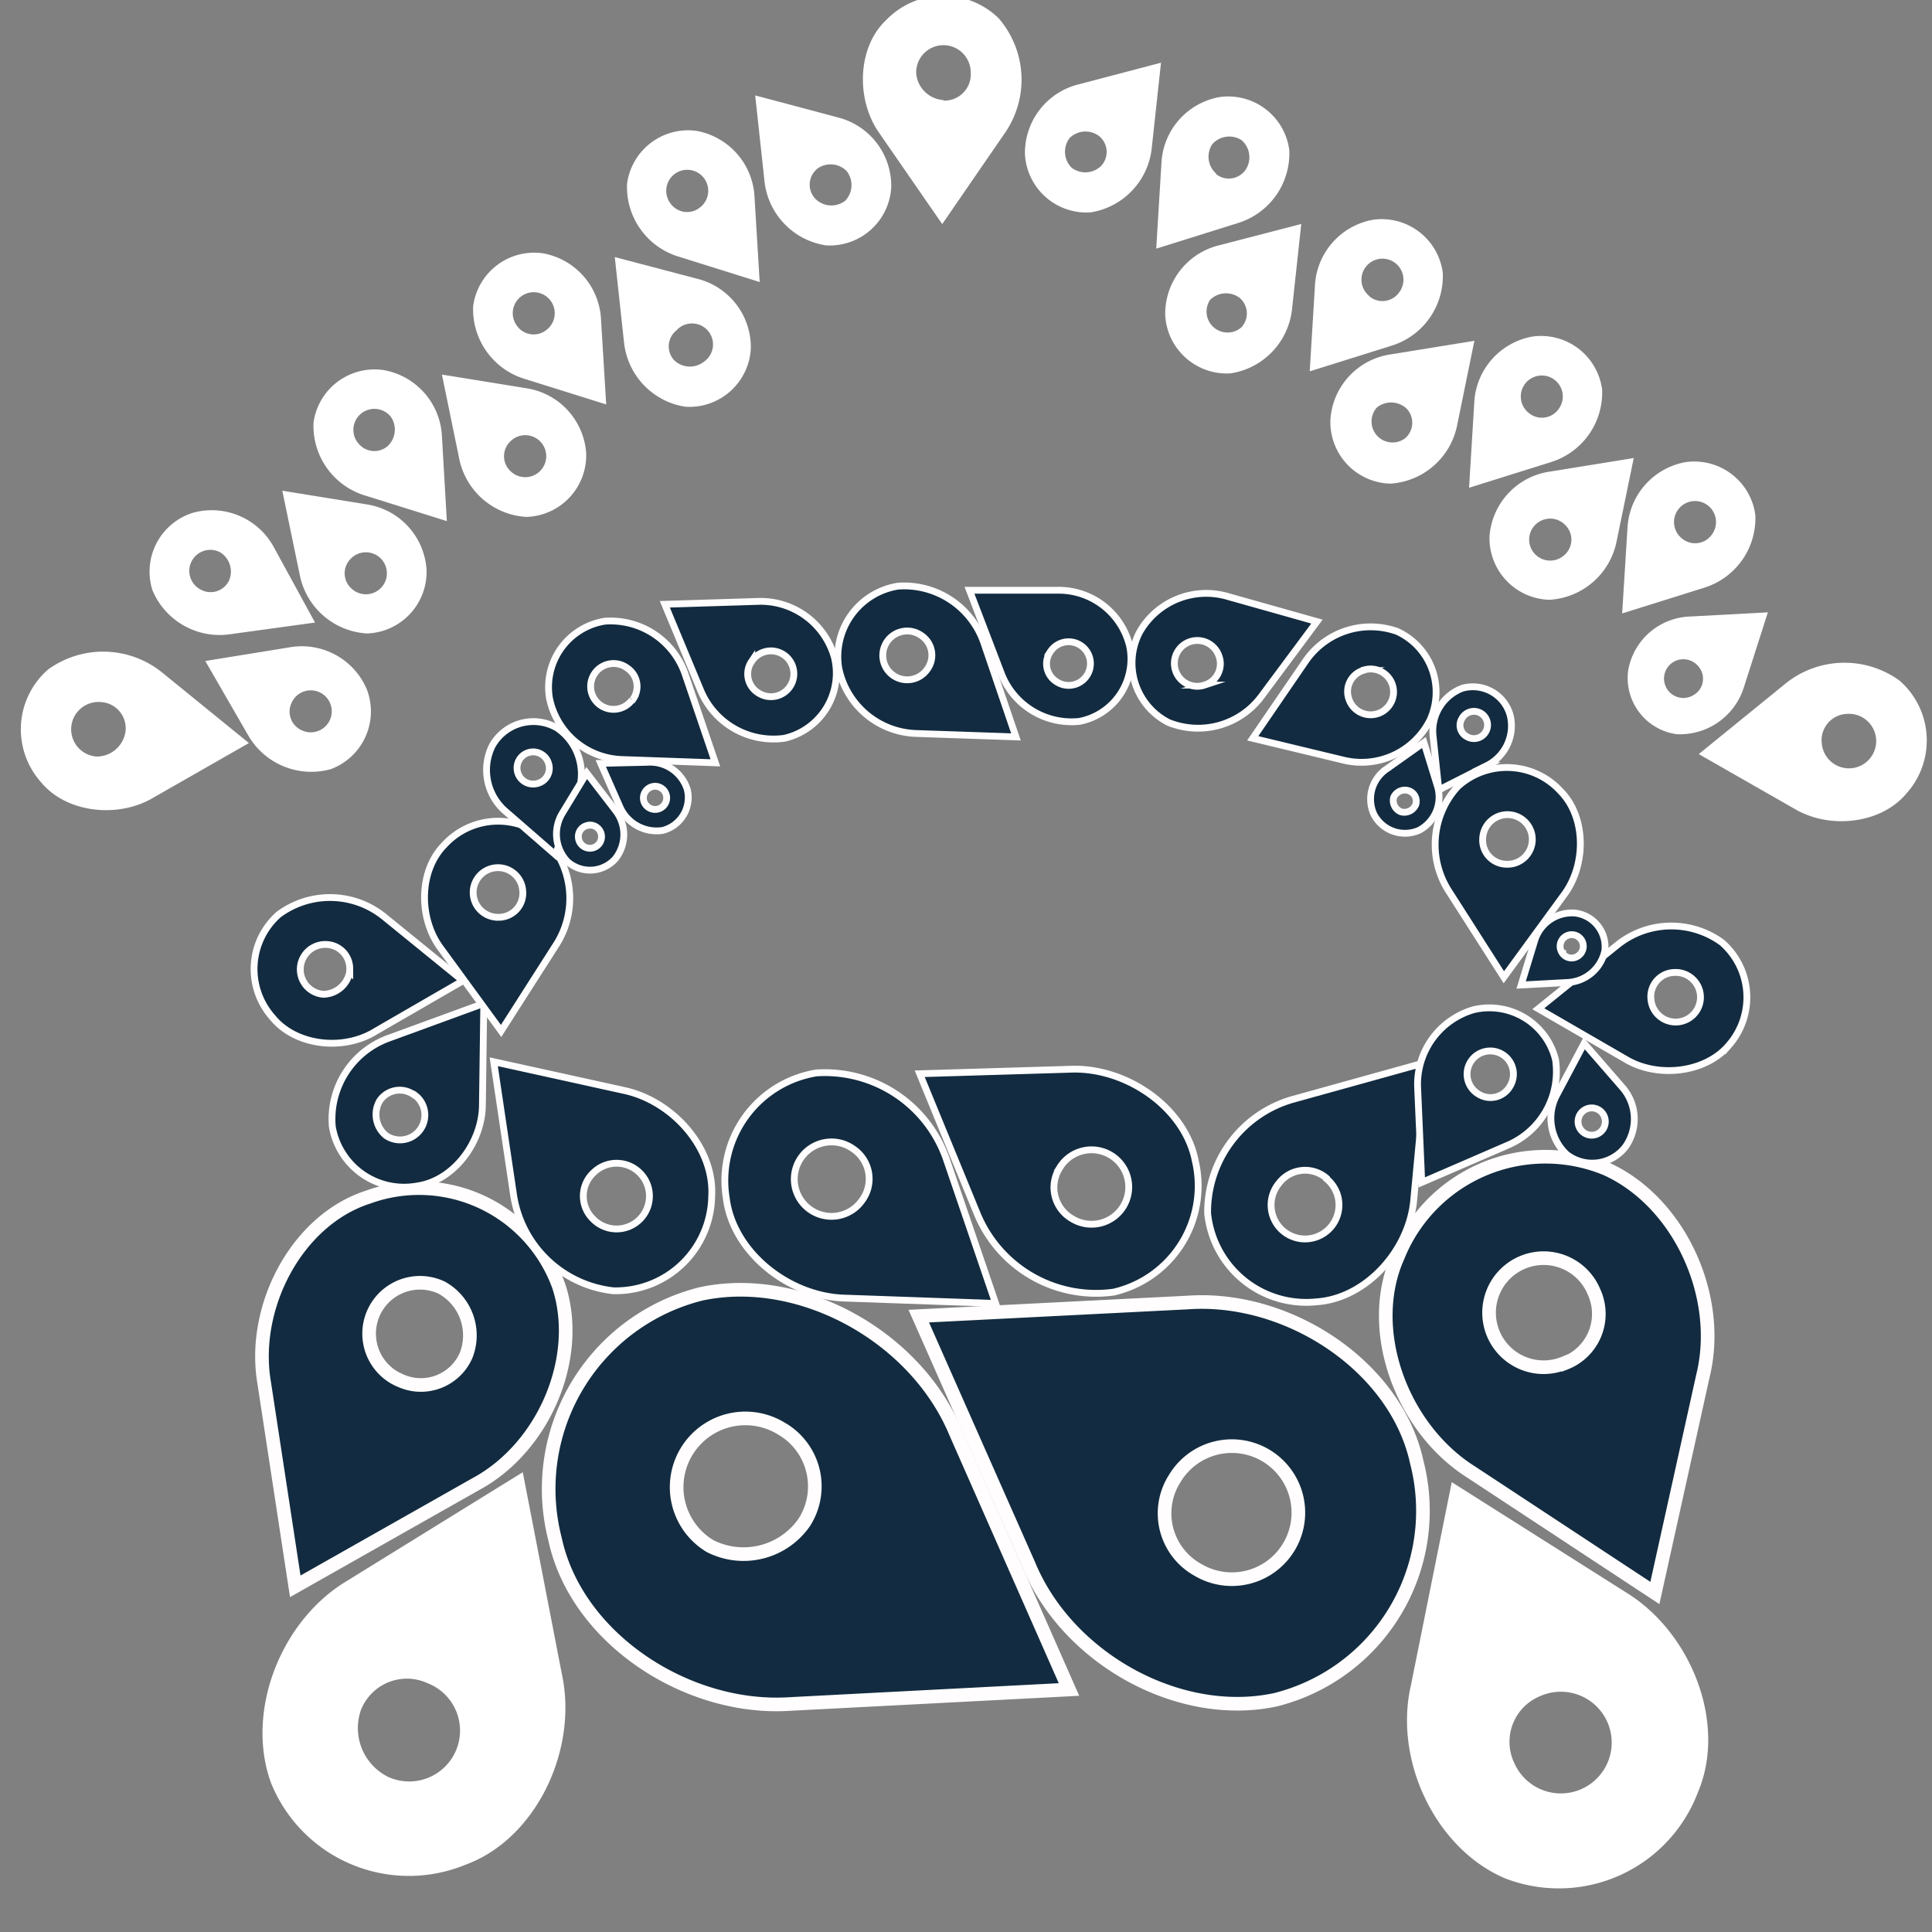 <svg id="Capa_1" data-name="Capa 1" xmlns="http://www.w3.org/2000/svg" viewBox="0 0 141.73 141.73">
    <rect x="0" y="0" width="141.73" height="141.73" fill="#808080" stroke="none"/>
    <defs>
        <style>
            .cls-1,.cls-3{fill:#122b40;stroke:#fffdfd;stroke-miterlimit:10;}.cls-2{fill:#fff;}.cls-3{stroke-width:0.5px;}
        </style>
    </defs>
    <title>park_w</title>
    <path id="_Trazado_compuesto_" data-name="&lt;Trazado compuesto&gt;" class="cls-1"
          d="M41,94.37h0a10.91,10.91,0,0,0-14-6.55h0c-5.23,1.68-8.57,8.06-7.62,13.62l2.28,14.93,13.25-7.5C39.9,106.18,42.7,99.6,41,94.37Zm-11.78,6.84a3.73,3.73,0,1,1,3.18-6.75,4,4,0,0,1,1.78,5A3.62,3.62,0,0,1,29.24,101.21Z"/>
    <path id="_Trazado_compuesto_2" data-name="&lt;Trazado compuesto&gt;" class="cls-2"
          d="M19.88,130.79h0a10.91,10.91,0,0,0,14.28,6h0c5.16-1.89,8.24-8.4,7.07-13.92L38.35,108l-12.94,8C20.53,118.95,18,125.63,19.88,130.79Zm11.49-7.31a3.73,3.73,0,1,1-2.9,6.87,4,4,0,0,1-2-4.88A3.62,3.62,0,0,1,31.37,123.48Z"/>
    <path id="_Trazado_compuesto_3" data-name="&lt;Trazado compuesto&gt;" class="cls-1"
          d="M117.8,85.73h0a11.66,11.66,0,0,0-15.25,6.45h0c-2.4,5.36.27,12.58,5.36,15.8l13.49,8.88,3.52-15.9C126.38,95.07,123.16,88.13,117.8,85.73Zm-3,14.25a4,4,0,1,1,2.13-5.22A3.87,3.87,0,0,1,114.81,100Z"/>
    <path id="_Trazado_compuesto_4" data-name="&lt;Trazado compuesto&gt;" class="cls-3"
          d="M45,94.69h0a7.05,7.05,0,0,0,7.21-6.94h0c.2-3.55-2.87-7-6.45-7.76l-9.54-2.1,1.45,9.74A8.33,8.33,0,0,0,45,94.69ZM43.57,86a2.41,2.41,0,1,1-.08,3.41A2.34,2.34,0,0,1,43.57,86Z"/>
    <path id="_Trazado_compuesto_5" data-name="&lt;Trazado compuesto&gt;" class="cls-3"
          d="M59.89,78.71h0a8,8,0,0,0-6.61,9.19h0c.5,4,4.63,7.25,8.76,7.33l11,.39-3.6-10.54A9.43,9.43,0,0,0,59.89,78.71Zm3.32,9.39a2.73,2.73,0,1,1-.61-3.81A2.65,2.65,0,0,1,63.21,88.1Z"/>
    <path id="_Trazado_compuesto_6" data-name="&lt;Trazado compuesto&gt;" class="cls-3"
          d="M81.69,94.79h0a8,8,0,0,0,6-9.61h0c-.76-3.94-5.1-6.93-9.22-6.74l-11,.33L71.7,89.07A9.43,9.43,0,0,0,81.69,94.79Zm-3.93-9.16a2.73,2.73,0,1,1,.86,3.76A2.65,2.65,0,0,1,77.76,85.64Z"/>
    <path id="_Trazado_compuesto_7" data-name="&lt;Trazado compuesto&gt;" class="cls-3"
          d="M88.59,89h0a7.27,7.27,0,0,0,8,6.5h0c3.65-.25,6.85-3.83,7.13-7.58l.94-10-9.79,2.72A8.6,8.6,0,0,0,88.59,89Zm8.72-2.53a2.49,2.49,0,1,1-3.5.35A2.41,2.41,0,0,1,97.31,86.43Z"/>
    <path id="_Trazado_compuesto_8" data-name="&lt;Trazado compuesto&gt;" class="cls-3"
          d="M24.38,82.66h0A5.34,5.34,0,0,0,30.62,87h0c2.66-.39,4.78-3.2,4.77-6l.1-7.39-7,2.56A6.31,6.31,0,0,0,24.38,82.66Zm6-2.36a1.82,1.82,0,1,1-2.07,3,2,2,0,0,1-.46-2.54A1.77,1.77,0,0,1,30.36,80.31Z"/>
    <path id="_Trazado_compuesto_9" data-name="&lt;Trazado compuesto&gt;" class="cls-3"
          d="M20.44,67.09h0A5.34,5.34,0,0,0,20,74.65h0c1.7,2.08,5.2,2.47,7.56,1l6.4-3.7-5.78-4.7A6.31,6.31,0,0,0,20.44,67.09Zm5.22,4.15a2,2,0,0,1-1.94,1.7A1.82,1.82,0,0,1,24,69.29,1.77,1.77,0,0,1,25.65,71.23Z"/>
    <path id="_Trazado_compuesto_10" data-name="&lt;Trazado compuesto&gt;" class="cls-3"
          d="M40.15,61.65h0a5.34,5.34,0,0,0-7.57.35h0c-1.88,1.92-1.88,5.44-.2,7.63l4.38,6,4-6.26A6.31,6.31,0,0,0,40.15,61.65Zm-3.54,5.64a1.82,1.82,0,1,1,1.74-1.9A1.77,1.77,0,0,1,36.61,67.29Z"/>
    <path id="_Trazado_compuesto_11" data-name="&lt;Trazado compuesto&gt;" class="cls-3"
          d="M118.63,69.34,112.85,74l6.4,3.7c2.36,1.42,5.86,1,7.56-1h0a5.34,5.34,0,0,0-.49-7.56h0A6.31,6.31,0,0,0,118.63,69.34Zm4.18,2a1.82,1.82,0,1,1-1.7,1.94A1.77,1.77,0,0,1,122.81,71.34Z"/>
    <path id="_Trazado_compuesto_12" data-name="&lt;Trazado compuesto&gt;" class="cls-3"
          d="M114.11,77.73h0a5,5,0,0,0-6-3.66h0A5.7,5.7,0,0,0,104,79.86l.3,6.88L110.63,84A5.87,5.87,0,0,0,114.11,77.73Zm-5.67,2.52a1.7,1.7,0,1,1,2.33-.56A1.65,1.65,0,0,1,108.44,80.25Z"/>
    <path id="_Trazado_compuesto_13" data-name="&lt;Trazado compuesto&gt;" class="cls-3"
          d="M114.92,84.68h0a3.07,3.07,0,0,0,4.32-.55h0a3.52,3.52,0,0,0-.24-4.38l-2.79-3.21-2,3.77A3.62,3.62,0,0,0,114.92,84.68Zm1.77-3.4a1,1,0,1,1-.91,1.17A1,1,0,0,1,116.69,81.28Z"/>
    <path id="_Trazado_compuesto_14" data-name="&lt;Trazado compuesto&gt;" class="cls-3"
          d="M40.86,53.4h0a3.46,3.46,0,0,0-4.74,1.29h0a4,4,0,0,0,1,4.86l3.62,3.15,1.67-4.54A4.09,4.09,0,0,0,40.86,53.4Zm-1.45,4.08A1.18,1.18,0,1,1,40.24,56,1.15,1.15,0,0,1,39.41,57.48Z"/>
    <path id="_Trazado_compuesto_15" data-name="&lt;Trazado compuesto&gt;" class="cls-3"
          d="M41.62,63.2h0A2.49,2.49,0,0,0,45.14,63h0a2.86,2.86,0,0,0,0-3.56l-2.1-2.73-1.82,3A2.94,2.94,0,0,0,41.62,63.2Zm1.6-2.67a.85.85,0,1,1-.79.9A.83.83,0,0,1,43.21,60.54Z"/>
    <path id="_Trazado_compuesto_16" data-name="&lt;Trazado compuesto&gt;" class="cls-3"
          d="M117.73,69.74h0a2.49,2.49,0,0,0-2.2-2.76h0a2.86,2.86,0,0,0-2.94,2l-1,3.28,3.47-.19A2.94,2.94,0,0,0,117.73,69.74Zm-3.1.2a.85.85,0,1,1,1.2.14A.83.83,0,0,1,114.63,69.95Z"/>
    <path id="_Trazado_compuesto_17" data-name="&lt;Trazado compuesto&gt;" class="cls-3"
          d="M48.61,60.92h0a2.49,2.49,0,0,0,1.81-3h0a2.86,2.86,0,0,0-2.92-2L44.07,56l1.4,3.18A2.94,2.94,0,0,0,48.61,60.92Zm-1.28-2.83a.85.85,0,1,1,.29,1.17A.83.83,0,0,1,47.33,58.09Z"/>
    <path id="_Trazado_compuesto_18" data-name="&lt;Trazado compuesto&gt;" class="cls-1"
          d="M51.42,94.92h0a14.75,14.75,0,0,0-10.7,18h0c1.56,7.26,9.69,12.61,17.3,12.08l20.4-1.06L70.11,105.1C67.16,98,58.68,93.36,51.42,94.92ZM59,111.68a5.42,5.42,0,0,1-6.91,1.74,5,5,0,0,1,5.18-8.65A4.89,4.89,0,0,1,59,111.68Z"/>
    <path id="_Trazado_compuesto_19" data-name="&lt;Trazado compuesto&gt;" class="cls-1"
          d="M93.58,124.69h0a14.29,14.29,0,0,0,10.35-17.44h0c-1.52-7-9.4-12.21-16.77-11.7l-19.76,1,8.07,18.24C78.33,121.71,86.55,126.21,93.58,124.69Zm-7.4-16.23a4.88,4.88,0,1,1,1.69,6.7A4.74,4.74,0,0,1,86.18,108.46Z"/>
    <path id="_Trazado_compuesto_20" data-name="&lt;Trazado compuesto&gt;" class="cls-3"
          d="M65.87,43h0a5.24,5.24,0,0,0-4.34,6h0a6,6,0,0,0,5.75,4.81l7.25.25-2.36-6.92A6.19,6.19,0,0,0,65.87,43ZM68,49.13a1.79,1.79,0,1,1-.4-2.5A1.74,1.74,0,0,1,68,49.13Z"/>
    <path id="_Trazado_compuesto_21" data-name="&lt;Trazado compuesto&gt;" class="cls-3"
          d="M79.19,52.92h0a4.67,4.67,0,0,0,3.68-5.52h0a5.36,5.36,0,0,0-5.28-4.1H71.12l2.33,6.09A5.52,5.52,0,0,0,79.19,52.92Zm-2.14-5.11A1.6,1.6,0,1,1,77.49,50,1.55,1.55,0,0,1,77.05,47.81Z"/>
    <path id="_Trazado_compuesto_22" data-name="&lt;Trazado compuesto&gt;" class="cls-3"
          d="M44.37,45.57h0a4.9,4.9,0,0,0-4.06,5.65h0a5.62,5.62,0,0,0,5.38,4.5l6.79.24-2.21-6.48A5.79,5.79,0,0,0,44.37,45.57Zm2,5.77A1.68,1.68,0,1,1,46,49,1.63,1.63,0,0,1,46.41,51.34Z"/>
    <path id="_Trazado_compuesto_23" data-name="&lt;Trazado compuesto&gt;" class="cls-3"
          d="M57.54,54.16h0a4.9,4.9,0,0,0,3.68-5.9h0a5.62,5.62,0,0,0-5.66-4.14l-6.79.21,2.63,6.32A5.79,5.79,0,0,0,57.54,54.16Zm-2.41-5.62a1.68,1.68,0,1,1,.53,2.31A1.63,1.63,0,0,1,55.13,48.53Z"/>
    <path id="_Trazado_compuesto_24" data-name="&lt;Trazado compuesto&gt;" class="cls-2"
          d="M3.52,49.12h0A5.82,5.82,0,0,0,3,57.37H3c1.85,2.27,5.68,2.69,8.26,1.14l7-4-6.31-5.13A6.88,6.88,0,0,0,3.52,49.12Zm5.69,4.52A2.14,2.14,0,0,1,7.09,55.5a2,2,0,0,1,.27-4A1.93,1.93,0,0,1,9.21,53.65Z"/>
    <path id="_Trazado_compuesto_25" data-name="&lt;Trazado compuesto&gt;" class="cls-2"
          d="M73.26,1.34h0A5.82,5.82,0,0,0,65,1.48h0c-2.12,2-2.23,5.87-.47,8.32l4.59,6.64,4.61-6.7A6.88,6.88,0,0,0,73.26,1.34Zm-4.05,6a2.14,2.14,0,0,1-2-2,2,2,0,0,1,4-.05A1.93,1.93,0,0,1,69.2,7.38Z"/>
    <path id="_Trazado_compuesto_26" data-name="&lt;Trazado compuesto&gt;" class="cls-2"
          d="M130.93,50.19l-6.31,5.13,7,4c2.58,1.55,6.4,1.13,8.26-1.14h0a5.82,5.82,0,0,0-.53-8.25h0A6.88,6.88,0,0,0,130.93,50.19Zm4.56,2.18a2,2,0,1,1-1.85,2.12A1.93,1.93,0,0,1,135.49,52.37Z"/>
    <path id="_Trazado_compuesto_27" data-name="&lt;Trazado compuesto&gt;" class="cls-2"
          d="M24.28,56.42h0a4.52,4.52,0,0,0,2.63-5.85h0a5.18,5.18,0,0,0-5.68-3.08l-6.17,1L18.24,54A5.34,5.34,0,0,0,24.28,56.42Zm-2.9-4.84a1.54,1.54,0,1,1,.77,2A1.5,1.5,0,0,1,21.38,51.58Z"/>
    <path id="_Trazado_compuesto_28" data-name="&lt;Trazado compuesto&gt;" class="cls-2"
          d="M16.86,46.53l6.25-.86-3-5.49a5.18,5.18,0,0,0-5.93-2.57h0a4.52,4.52,0,0,0-3,5.68h0A5.34,5.34,0,0,0,16.86,46.53Zm-2.14-3.28a1.54,1.54,0,0,1,1.42-2.74,1.66,1.66,0,0,1,.66,2.08A1.5,1.5,0,0,1,14.72,43.25Z"/>
    <path id="_Trazado_compuesto_29" data-name="&lt;Trazado compuesto&gt;" class="cls-2"
          d="M26.92,46.47h0a4.52,4.52,0,0,0,4.37-4.69h0A5.18,5.18,0,0,0,26.89,37l-6.18-1L22,42.22A5.34,5.34,0,0,0,26.92,46.47ZM25.72,41a1.54,1.54,0,1,1,.07,2.18A1.5,1.5,0,0,1,25.72,41Z"/>
    <path id="_Trazado_compuesto_30" data-name="&lt;Trazado compuesto&gt;" class="cls-2"
          d="M26.78,36.35l6,1.88L32.42,32a5.18,5.18,0,0,0-4.27-4.85h0A4.52,4.52,0,0,0,23,31h0A5.34,5.34,0,0,0,26.78,36.35Zm-.54-3.88a1.54,1.54,0,0,1,2.45-1.87,1.66,1.66,0,0,1-.29,2.16A1.5,1.5,0,0,1,26.24,32.46Z"/>
    <path id="_Trazado_compuesto_31" data-name="&lt;Trazado compuesto&gt;" class="cls-2"
          d="M38.61,37.92h0A4.52,4.52,0,0,0,43,33.22h0a5.18,5.18,0,0,0-4.4-4.74l-6.18-1,1.27,6.18A5.34,5.34,0,0,0,38.61,37.92Zm-1.2-5.51a1.54,1.54,0,1,1,.07,2.18A1.5,1.5,0,0,1,37.41,32.41Z"/>
    <path id="_Trazado_compuesto_32" data-name="&lt;Trazado compuesto&gt;" class="cls-2"
          d="M38.47,27.79l6,1.88-.38-6.24a5.18,5.18,0,0,0-4.27-4.85h0a4.52,4.52,0,0,0-5.11,3.88h0A5.34,5.34,0,0,0,38.47,27.79Zm-.54-3.88a1.54,1.54,0,1,1,2.16.29A1.5,1.5,0,0,1,37.93,23.91Z"/>
    <path id="_Trazado_compuesto_33" data-name="&lt;Trazado compuesto&gt;" class="cls-2"
          d="M50.29,29.84h0a4.52,4.52,0,0,0,4.79-4.26h0a5.18,5.18,0,0,0-3.93-5.13l-6.05-1.59.68,6.27A5.34,5.34,0,0,0,50.29,29.84Zm-.67-5.6a1.54,1.54,0,1,1,2,2.31,1.66,1.66,0,0,1-2.18-.14A1.5,1.5,0,0,1,49.62,24.24Z"/>
    <path id="_Trazado_compuesto_34" data-name="&lt;Trazado compuesto&gt;" class="cls-2"
          d="M60.59,18h0a4.52,4.52,0,0,0,4.79-4.26h0a5.18,5.18,0,0,0-3.93-5.13L55.4,7l.68,6.27A5.34,5.34,0,0,0,60.59,18Zm-.67-5.6a1.66,1.66,0,0,1,2.18.14A1.66,1.66,0,0,1,62,14.73a1.66,1.66,0,0,1-2.18-.14A1.5,1.5,0,0,1,59.92,12.41Z"/>
    <path id="_Trazado_compuesto_35" data-name="&lt;Trazado compuesto&gt;" class="cls-2"
          d="M49.73,18.81l6,1.88-.38-6.24A5.18,5.18,0,0,0,51.09,9.6h0A4.52,4.52,0,0,0,46,13.48h0A5.34,5.34,0,0,0,49.73,18.81Zm-.54-3.88a1.54,1.54,0,1,1,2.16.29A1.5,1.5,0,0,1,49.19,14.93Z"/>
    <path id="_Trazado_compuesto_36" data-name="&lt;Trazado compuesto&gt;" class="cls-2"
          d="M127.92,50.45l1.77-5.53-5.75.31a4.77,4.77,0,0,0-4.49,3.9h0A4.16,4.16,0,0,0,123,53.86h0A4.92,4.92,0,0,0,127.92,50.45Zm-3.58.47a1.42,1.42,0,1,1,.28-2A1.38,1.38,0,0,1,124.35,50.92Z"/>
    <path id="_Trazado_compuesto_37" data-name="&lt;Trazado compuesto&gt;" class="cls-2"
          d="M128.77,37.78h0a4.52,4.52,0,0,0-5.11-3.88h0a5.18,5.18,0,0,0-4.27,4.85L119,45l6-1.88A5.34,5.34,0,0,0,128.77,37.78Zm-5.36,1.74a1.54,1.54,0,1,1,2.16-.29A1.5,1.5,0,0,1,123.41,39.52Z"/>
    <path id="_Trazado_compuesto_38" data-name="&lt;Trazado compuesto&gt;" class="cls-2"
          d="M118.58,39.78l1.27-6.18-6.18,1a5.18,5.18,0,0,0-4.4,4.74h0A4.52,4.52,0,0,0,113.65,44h0A5.34,5.34,0,0,0,118.58,39.78Zm-3.81.93a1.54,1.54,0,1,1,.07-2.18A1.5,1.5,0,0,1,114.77,40.71Z"/>
    <path id="_Trazado_compuesto_39" data-name="&lt;Trazado compuesto&gt;" class="cls-2"
          d="M117.53,28.57h0a4.52,4.52,0,0,0-5.11-3.88h0a5.18,5.18,0,0,0-4.27,4.85l-.38,6.24,6-1.88A5.34,5.34,0,0,0,117.53,28.57Zm-5.36,1.74a1.54,1.54,0,1,1,2.16-.29A1.5,1.5,0,0,1,112.17,30.31Z"/>
    <path id="_Trazado_compuesto_40" data-name="&lt;Trazado compuesto&gt;" class="cls-2"
          d="M106.89,31.22,108.16,25,102,26a5.18,5.18,0,0,0-4.4,4.74h0A4.52,4.52,0,0,0,102,35.48h0A5.34,5.34,0,0,0,106.89,31.22Zm-3.81.93A1.54,1.54,0,0,1,101,29.9a1.66,1.66,0,0,1,2.18.07A1.5,1.5,0,0,1,103.08,32.15Z"/>
    <path id="_Trazado_compuesto_41" data-name="&lt;Trazado compuesto&gt;" class="cls-2"
          d="M105.84,20h0a4.52,4.52,0,0,0-5.11-3.88h0A5.18,5.18,0,0,0,96.46,21l-.38,6.24,6-1.88A5.34,5.34,0,0,0,105.84,20Zm-5.36,1.74a1.54,1.54,0,1,1,2.16-.29A1.5,1.5,0,0,1,100.48,21.76Z"/>
    <path id="_Trazado_compuesto_42" data-name="&lt;Trazado compuesto&gt;" class="cls-2"
          d="M94.78,22.7l.68-6.27L89.41,18a5.18,5.18,0,0,0-3.93,5.13h0a4.52,4.52,0,0,0,4.79,4.26h0A5.34,5.34,0,0,0,94.78,22.7ZM91.08,24a1.54,1.54,0,0,1-2.31-2,1.66,1.66,0,0,1,2.18-.14A1.5,1.5,0,0,1,91.08,24Z"/>
    <path id="_Trazado_compuesto_43" data-name="&lt;Trazado compuesto&gt;" class="cls-2"
          d="M84.49,10.87l.68-6.27L79.12,6.19a5.18,5.18,0,0,0-3.93,5.13h0A4.52,4.52,0,0,0,80,15.58h0A5.34,5.34,0,0,0,84.49,10.87Zm-3.7,1.29a1.66,1.66,0,0,1-2.18.14,1.66,1.66,0,0,1-.14-2.18A1.66,1.66,0,0,1,80.65,10,1.5,1.5,0,0,1,80.79,12.16Z"/>
    <path id="_Trazado_compuesto_44" data-name="&lt;Trazado compuesto&gt;" class="cls-2"
          d="M94.58,11h0a4.52,4.52,0,0,0-5.11-3.88h0A5.18,5.18,0,0,0,85.2,12l-.38,6.24,6-1.88A5.34,5.34,0,0,0,94.58,11Zm-5.36,1.74a1.66,1.66,0,0,1-.29-2.16,1.66,1.66,0,0,1,2.16-.29,1.66,1.66,0,0,1,.29,2.16A1.5,1.5,0,0,1,89.22,12.78Z"/>
    <path id="_Trazado_compuesto_45" data-name="&lt;Trazado compuesto&gt;" class="cls-3"
          d="M106.32,65.43l4,6.26,4.38-6c1.67-2.19,1.68-5.71-.2-7.63h0a5.34,5.34,0,0,0-7.57-.35h0A6.31,6.31,0,0,0,106.32,65.43Zm2.45-3.93a1.82,1.82,0,1,1,1.74,1.9A1.77,1.77,0,0,1,108.77,61.5Z"/>
    <path id="_Trazado_compuesto_46" data-name="&lt;Trazado compuesto&gt;" class="cls-3"
          d="M105.13,54l.42,3.95,3.51-1.78a3.26,3.26,0,0,0,1.73-3.68h0a2.84,2.84,0,0,0-3.52-2h0A3.36,3.36,0,0,0,105.13,54Zm2.11-1.28a1,1,0,1,1,.37,1.32A.94.94,0,0,1,107.24,52.72Z"/>
    <path id="_Trazado_compuesto_47" data-name="&lt;Trazado compuesto&gt;" class="cls-3"
          d="M105.46,57.71l-1-3.24-2.75,1.95a2.67,2.67,0,0,0-.93,3.3h0a2.56,2.56,0,0,0,3.32,1.19h0A2.75,2.75,0,0,0,105.46,57.71Zm-1.62,1.35a.9.9,0,0,1-1.08.49.89.89,0,0,1-.52-1.06.9.9,0,0,1,1.08-.49A.81.81,0,0,1,103.85,59.05Z"/>
    <path id="_Trazado_compuesto_48" data-name="&lt;Trazado compuesto&gt;" class="cls-3"
          d="M95.77,48.51,91.9,54.16l6.6,1.59a5.62,5.62,0,0,0,6.39-2.9h0a4.9,4.9,0,0,0-2.4-6.53h0A5.79,5.79,0,0,0,95.77,48.51Zm4.2.67a1.68,1.68,0,1,1-1,2.15A1.63,1.63,0,0,1,100,49.18Z"/>
    <path id="_Trazado_compuesto_49" data-name="&lt;Trazado compuesto&gt;" class="cls-3"
          d="M92.53,51.09l4.08-5.49-6.53-1.84a5.62,5.62,0,0,0-6.5,2.65h0A4.9,4.9,0,0,0,85.72,53h0A5.79,5.79,0,0,0,92.53,51.09Zm-4.17-.83a1.68,1.68,0,1,1,1.07-2.11A1.63,1.63,0,0,1,88.35,50.26Z"/>
    <path id="_Trazado_compuesto_50" data-name="&lt;Trazado compuesto&gt;" class="cls-2"
          d="M110.4,137.79h0a10.91,10.91,0,0,0,14.15-6.29h0c2.16-5.05-.47-11.75-5.28-14.69l-12.77-8.08-3,14.92C102.23,129.2,105.35,135.64,110.4,137.79ZM113,124.42a3.73,3.73,0,1,1-1.91,4.92A3.62,3.62,0,0,1,113,124.42Z"/>
</svg>